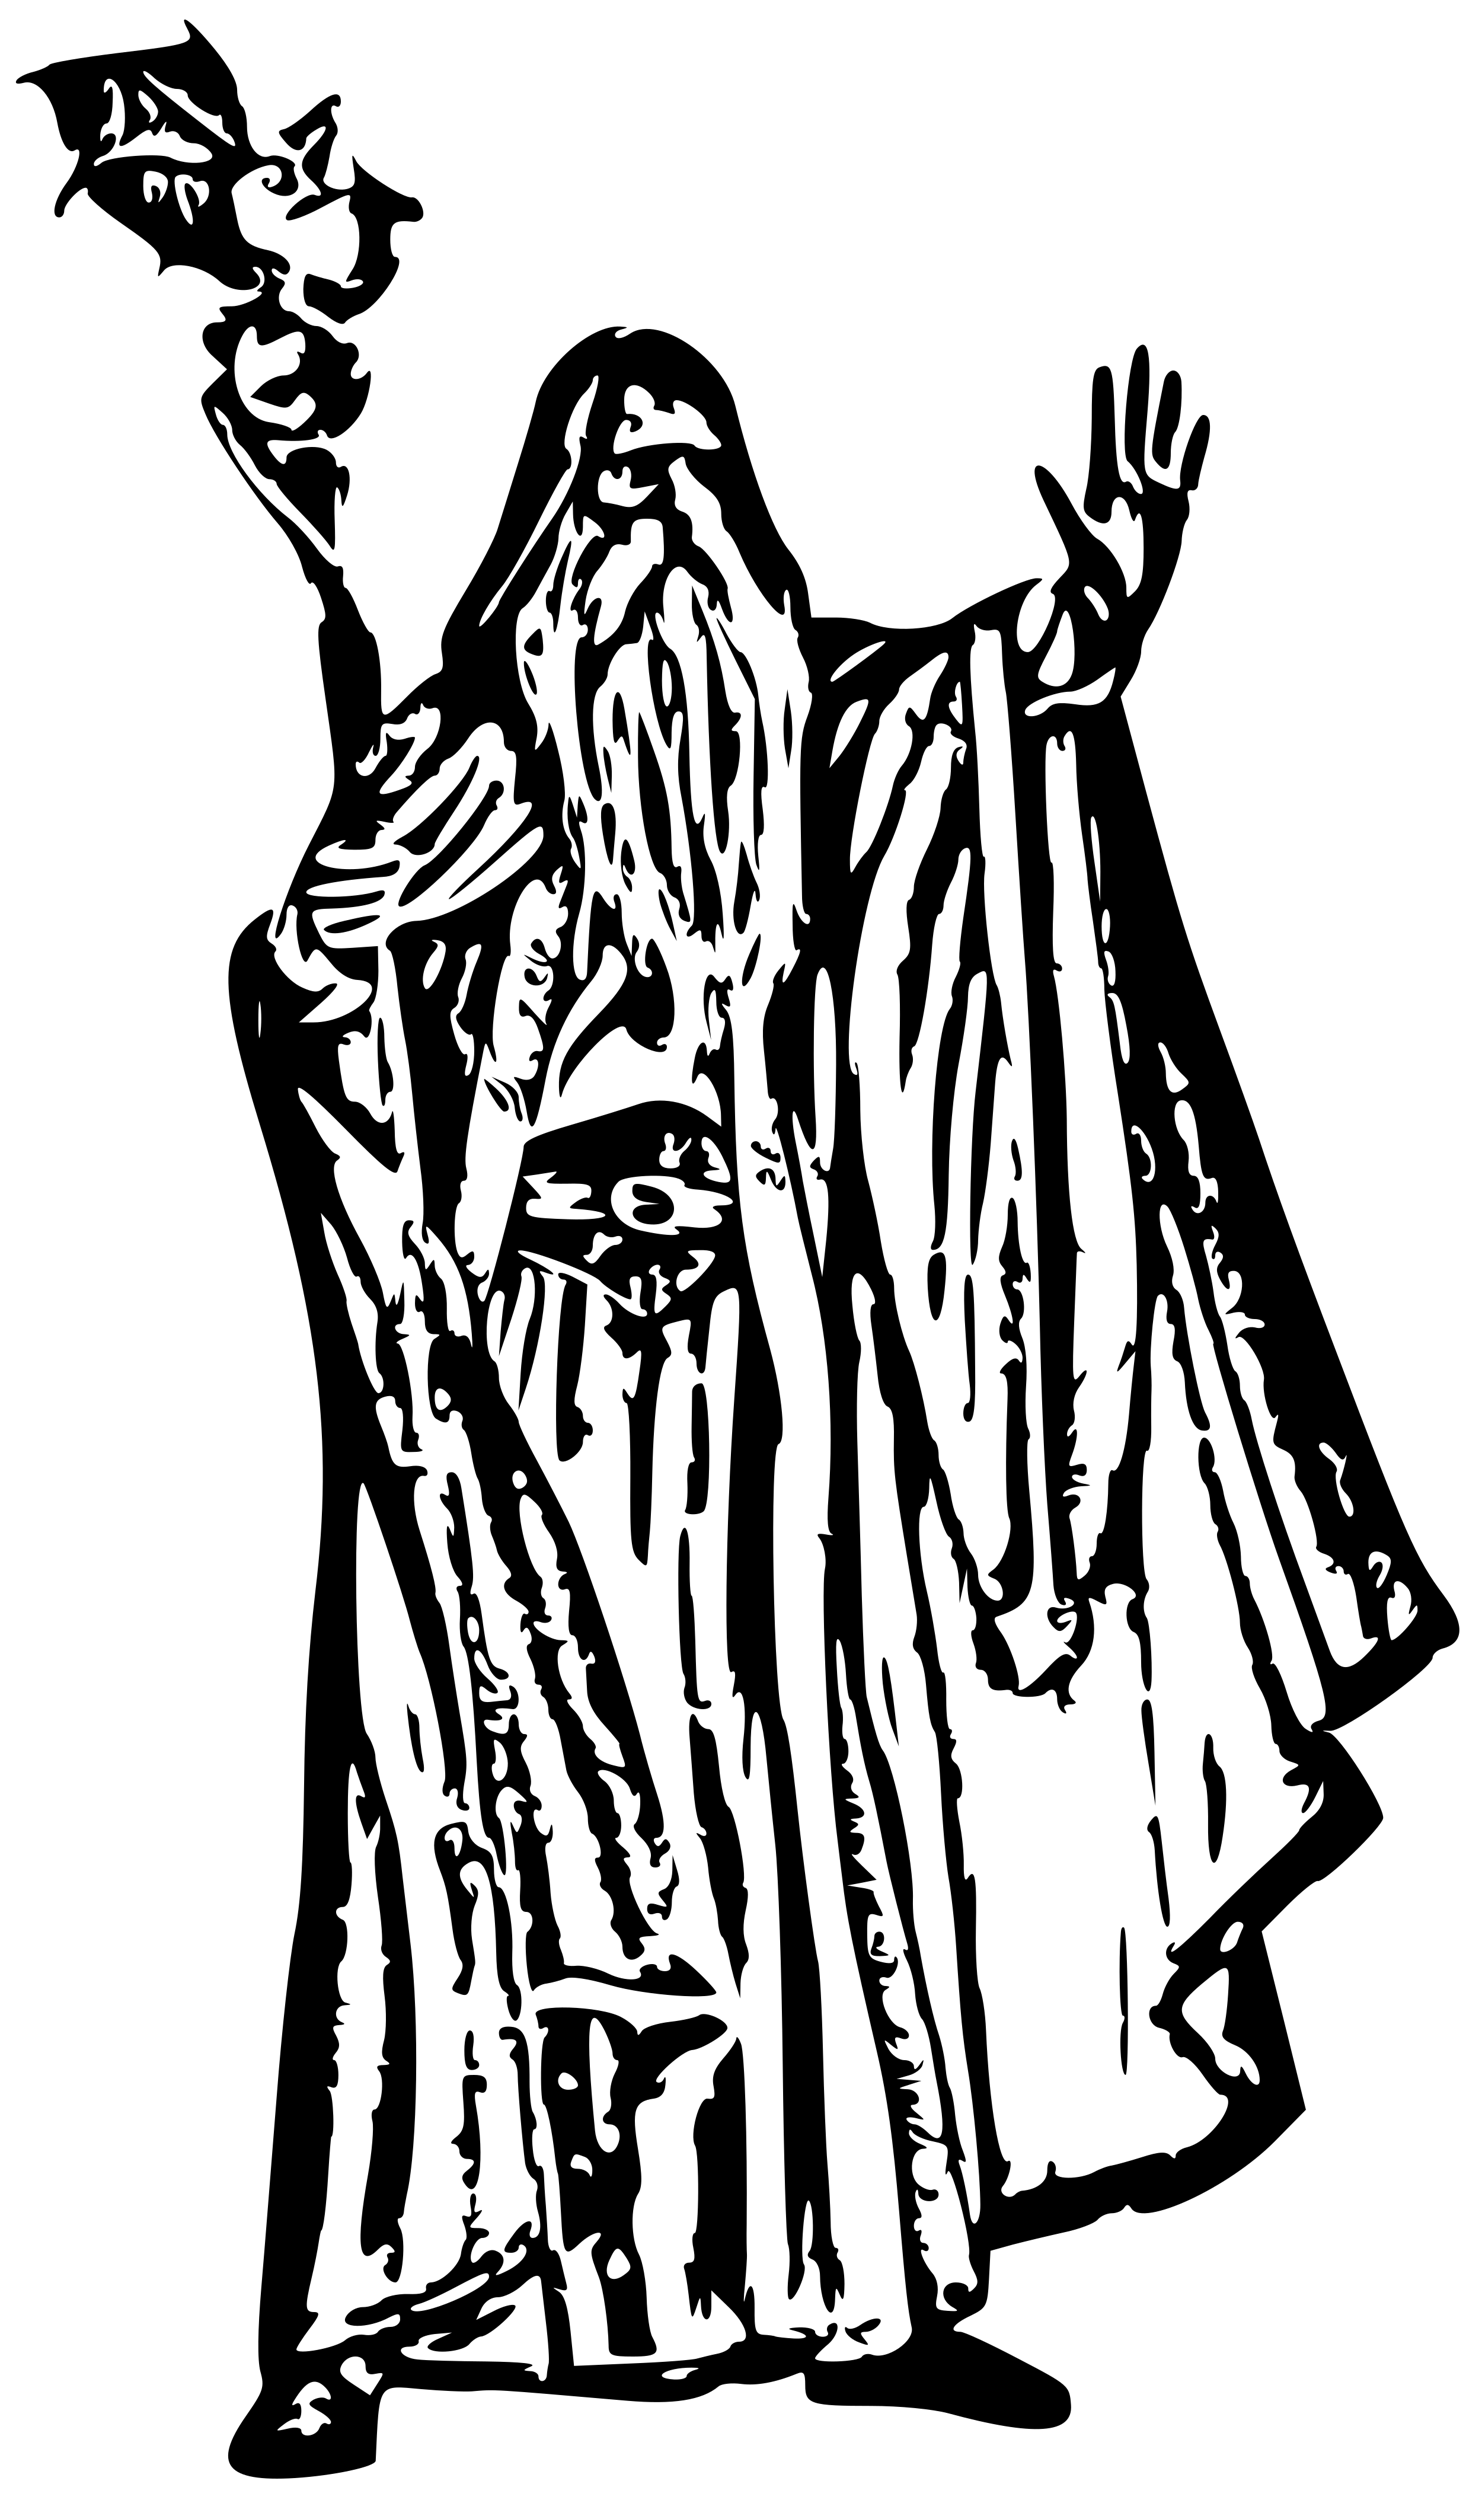 <?xml version="1.0" standalone="no"?>
<!DOCTYPE svg PUBLIC "-//W3C//DTD SVG 20010904//EN"
 "http://www.w3.org/TR/2001/REC-SVG-20010904/DTD/svg10.dtd">
<svg version="1.0" xmlns="http://www.w3.org/2000/svg"
 width="300pt" height="506pt" viewBox="0 0 300 506"
 preserveAspectRatio="xMidYMid meet">
<g transform="translate(0,506) scale(0.05,-0.05)"
fill="#000000" stroke="none">
<path d="M758 10004 c31 -58 18 -63 -284 -99 -145 -18 -269 -39 -274 -47 -6
-8 -35 -21 -65 -29 -31 -7 -61 -23 -68 -34 -8 -14 3 -17 30 -10 55 14 117 -60
135 -162 15 -82 44 -128 70 -112 38 24 16 -66 -32 -131 -51 -69 -66 -140 -30
-140 11 0 20 12 20 27 0 27 61 93 87 93 7 0 11 -10 8 -23 -3 -12 57 -66 133
-119 158 -110 171 -126 157 -185 -9 -40 -8 -40 18 -9 34 44 158 20 225 -42 72
-67 215 -33 148 34 -16 16 -17 24 -2 24 34 0 51 -65 22 -83 -14 -9 -19 -17
-10 -17 52 -1 -54 -60 -107 -60 -55 0 -60 -4 -39 -30 22 -26 17 -35 -20 -35
-68 1 -82 -77 -24 -132 l63 -58 -58 -57 c-55 -55 -56 -61 -29 -125 37 -90 198
-332 292 -441 44 -51 87 -127 99 -177 13 -49 29 -78 36 -66 8 12 26 -14 41
-60 22 -67 23 -85 2 -98 -21 -13 -18 -73 16 -310 54 -382 59 -345 -67 -591
-95 -185 -179 -452 -113 -360 12 17 22 51 22 77 0 28 10 43 25 37 14 -5 22
-21 19 -35 -16 -65 20 -227 41 -187 33 61 35 61 93 -9 34 -43 73 -68 108 -70
153 -9 -15 -172 -176 -172 l-60 0 90 79 c53 47 77 79 59 79 -17 1 -41 -9 -53
-21 -17 -17 -38 -16 -82 4 -63 27 -133 122 -109 146 8 8 1 22 -15 32 -24 15
-25 29 -6 79 27 72 11 77 -62 19 -148 -116 -144 -296 19 -828 241 -786 300
-1279 226 -1890 -28 -237 -43 -492 -46 -790 -4 -322 -14 -483 -39 -600 -18
-88 -51 -385 -72 -660 -22 -275 -49 -621 -62 -770 -15 -177 -16 -294 -4 -340
18 -64 12 -80 -59 -182 -137 -196 -80 -267 199 -250 158 10 325 46 327 70 15
320 6 306 185 290 79 -7 171 -11 204 -9 98 8 69 10 629 -38 187 -16 303 2 370
58 13 11 54 15 92 10 63 -8 138 6 224 41 29 12 35 4 35 -46 0 -77 21 -84 267
-84 116 0 250 -13 313 -30 350 -95 505 -84 496 34 -6 78 -8 80 -213 187 -114
60 -219 109 -235 109 -50 0 -30 32 41 65 65 32 69 39 75 148 l6 115 90 25 c50
13 142 35 205 49 64 13 125 37 138 51 12 15 38 27 58 27 20 0 43 10 50 22 10
16 18 15 29 -2 48 -78 394 83 580 270 l127 129 -89 361 -90 361 104 105 c58
58 113 102 123 99 26 -9 265 221 265 256 0 56 -178 336 -220 345 -33 8 -31 9
6 7 55 -3 414 254 414 296 0 14 18 31 40 37 90 23 91 101 4 217 -111 148 -151
238 -435 987 -154 404 -240 641 -312 860 -22 66 -93 264 -158 440 -134 365
-156 435 -299 965 l-103 385 41 67 c23 37 42 89 42 116 0 26 13 66 28 88 48
69 134 296 136 359 1 33 10 71 21 85 11 13 14 47 7 75 -9 35 -5 49 13 45 14
-3 26 9 26 25 1 17 13 66 25 110 32 108 30 170 -5 170 -30 0 -101 -203 -93
-265 5 -42 -12 -44 -84 -10 -70 33 -70 30 -48 292 18 223 4 305 -43 252 -36
-39 -68 -430 -38 -456 39 -32 79 -133 54 -133 -11 0 -25 13 -32 30 -6 16 -19
25 -28 20 -27 -17 -41 58 -46 258 -6 201 -12 224 -62 205 -25 -9 -31 -50 -31
-207 -1 -108 -10 -236 -22 -285 -17 -77 -15 -93 15 -115 53 -40 87 -31 87 22
0 76 55 81 72 6 8 -35 18 -53 23 -39 21 61 35 14 35 -114 0 -106 -8 -148 -35
-175 -33 -33 -35 -32 -35 15 0 61 -65 169 -118 198 -22 12 -69 76 -104 142
-106 198 -205 209 -113 13 126 -265 123 -253 64 -315 -35 -37 -44 -57 -27 -63
40 -13 -56 -236 -101 -236 -75 0 -49 209 34 272 32 24 32 27 2 27 -45 1 -274
-108 -341 -161 -59 -48 -258 -60 -334 -19 -22 11 -84 21 -138 21 l-99 0 -13
95 c-8 65 -34 122 -80 180 -64 81 -148 308 -215 582 -46 190 -307 370 -425
293 -29 -20 -53 -24 -60 -13 -7 11 3 24 23 29 31 8 30 10 -4 12 -121 7 -312
-163 -342 -304 -7 -35 -40 -149 -73 -254 -32 -104 -69 -221 -81 -260 -11 -38
-69 -151 -129 -250 -93 -155 -107 -190 -97 -254 9 -59 4 -75 -26 -85 -20 -6
-72 -47 -115 -91 -101 -102 -107 -101 -105 25 2 119 -20 235 -44 235 -8 0 -31
41 -50 90 -19 50 -41 90 -50 90 -8 0 -13 22 -10 48 3 33 -3 45 -21 39 -14 -6
-52 26 -85 72 -33 46 -85 102 -117 126 -121 93 -246 263 -246 336 0 22 -8 39
-18 39 -9 0 -22 19 -28 42 -11 40 -10 40 27 7 22 -19 39 -51 39 -70 0 -19 14
-46 31 -60 18 -14 45 -51 61 -83 16 -31 42 -56 59 -56 16 0 29 -9 29 -19 0
-10 43 -62 95 -115 52 -53 106 -114 120 -136 21 -34 24 -18 20 103 -3 79 2
139 10 134 8 -5 16 -29 17 -53 2 -34 7 -30 23 20 22 69 8 136 -25 116 -11 -7
-20 1 -20 18 0 17 -17 40 -38 51 -50 26 -162 4 -162 -31 0 -38 -20 -35 -52 7
-39 51 -34 67 17 63 95 -9 177 3 165 22 -7 11 -4 20 7 20 11 0 23 -10 27 -23
12 -36 92 16 137 89 36 59 57 210 24 164 -23 -31 -65 -33 -65 -4 0 14 9 35 21
47 29 29 0 92 -36 78 -18 -7 -42 5 -59 29 -16 22 -45 40 -65 40 -20 0 -47 14
-61 30 -14 17 -36 30 -50 30 -37 0 -55 60 -28 92 17 21 15 30 -10 40 -17 7
-32 21 -32 33 0 12 11 11 28 -4 20 -16 32 -17 42 -1 19 31 -22 73 -85 87 -85
18 -108 42 -125 126 -8 42 -18 89 -22 104 -10 34 77 101 149 114 61 11 75 -67
15 -87 -17 -6 -22 0 -14 13 8 13 5 23 -7 23 -39 0 -21 -41 28 -63 65 -30 120
9 91 62 -10 20 -14 41 -8 47 19 18 -67 55 -100 42 -47 -18 -92 41 -92 119 0
39 -9 76 -20 83 -11 7 -20 37 -20 66 0 35 -33 94 -90 164 -95 116 -152 158
-112 84z m-42 -244 c24 0 44 -12 44 -26 0 -30 109 -99 127 -80 7 7 13 -7 13
-31 0 -23 8 -43 18 -43 10 0 23 -14 30 -31 15 -39 -5 -28 -148 84 -174 136
-220 177 -220 196 0 10 21 -2 46 -26 26 -23 66 -43 90 -43z m-214 -62 c7 -48
4 -105 -6 -125 -29 -55 -9 -59 55 -9 43 34 58 38 65 17 7 -19 18 -12 38 21 17
29 24 33 17 11 -8 -27 -3 -34 17 -26 16 6 34 -2 40 -18 6 -16 31 -29 57 -29
25 0 57 -19 71 -41 26 -41 -97 -53 -166 -17 -39 20 -248 5 -279 -21 -19 -16
-31 -18 -31 -5 0 12 17 27 38 33 45 15 72 91 32 91 -15 0 -31 -11 -36 -25 -6
-14 -9 -5 -8 20 2 25 13 45 25 45 13 0 24 37 25 85 3 61 -2 77 -16 55 -11 -16
-20 -20 -20 -8 -1 91 68 46 82 -54z m138 -30 c0 -14 -10 -32 -23 -40 -13 -8
-18 -5 -10 7 7 11 -1 32 -17 45 -17 14 -30 39 -30 56 0 25 6 24 40 -6 22 -20
40 -48 40 -62z m40 -285 c0 -18 -10 -46 -22 -63 -19 -26 -20 -25 -11 3 6 19
-1 38 -16 44 -18 7 -23 -2 -16 -28 5 -22 0 -39 -13 -39 -12 0 -22 30 -22 67 0
61 5 67 50 58 29 -6 50 -23 50 -42z m100 12 c0 -11 13 -14 28 -9 41 16 54 -59
16 -90 -17 -14 -26 -17 -20 -6 14 23 -37 103 -54 86 -6 -6 -2 -35 9 -65 32
-82 28 -130 -6 -80 -29 42 -57 158 -42 173 17 17 69 10 69 -9z m260 -635 c0
-48 17 -50 93 -10 79 41 98 38 103 -21 2 -34 -4 -46 -19 -37 -14 8 -18 5 -10
-7 23 -38 -10 -85 -59 -85 -26 0 -68 -20 -92 -44 l-43 -43 77 -27 c70 -24 78
-23 105 15 23 32 35 36 57 18 40 -34 35 -58 -22 -111 -27 -25 -50 -38 -50 -28
0 10 -41 24 -91 31 -121 18 -181 214 -108 350 27 51 59 50 59 -1z m1359 -272
c-21 -62 -33 -122 -26 -133 8 -13 3 -15 -11 -6 -17 10 -20 1 -12 -33 12 -48
-46 -197 -115 -296 -75 -107 -215 -326 -215 -338 -1 -19 -79 -114 -80 -96 0
26 42 99 93 161 26 31 93 150 149 265 56 114 108 208 116 208 23 0 19 68 -5
83 -27 18 22 175 71 223 20 19 36 44 36 55 0 10 9 19 19 19 10 0 1 -51 -20
-112z m230 40 c17 -17 26 -39 20 -50 -6 -10 -3 -18 8 -18 11 0 34 -6 52 -12
23 -9 28 -4 19 20 -7 18 -2 32 11 32 37 0 121 -62 121 -90 0 -14 14 -36 30
-50 17 -14 30 -33 30 -42 0 -23 -94 -24 -108 -2 -13 22 -188 9 -258 -19 -30
-12 -60 -18 -65 -13 -21 21 18 136 46 136 17 0 25 -12 18 -29 -7 -19 -1 -25
18 -18 56 22 30 77 -32 71 -7 -1 -12 25 -12 57 0 67 49 80 102 27z m222 -378
c51 -38 69 -67 69 -110 0 -32 10 -64 22 -71 12 -8 36 -46 52 -86 73 -173 203
-326 181 -213 -5 28 -2 56 8 62 9 6 17 -26 17 -70 0 -44 9 -85 20 -92 12 -7
16 -21 10 -31 -7 -10 3 -46 21 -81 18 -34 28 -79 23 -99 -5 -21 -1 -40 9 -43
10 -4 4 -47 -14 -96 -33 -88 -34 -130 -22 -725 0 -41 8 -75 17 -75 9 0 16 -9
16 -20 0 -41 -37 -18 -55 34 -15 45 -18 35 -16 -58 0 -62 8 -108 16 -103 23
14 18 -9 -16 -74 -36 -70 -49 -75 -36 -14 10 43 9 44 -21 7 -17 -21 -27 -45
-21 -53 5 -8 -5 -47 -21 -86 -21 -49 -26 -105 -17 -187 7 -64 13 -135 15 -159
1 -24 8 -40 15 -35 24 15 38 -57 15 -84 -12 -15 -17 -38 -11 -52 6 -15 11 -9
13 14 2 33 60 -197 90 -360 4 -22 30 -126 57 -232 66 -252 91 -592 67 -902 -7
-91 -3 -138 13 -145 13 -6 2 -8 -23 -3 -34 6 -41 2 -27 -15 19 -23 31 -86 23
-123 -19 -88 15 -824 51 -1100 5 -44 14 -114 19 -155 18 -157 39 -264 141
-705 41 -178 65 -350 89 -640 26 -316 36 -404 51 -472 13 -56 -101 -134 -162
-110 -15 5 -33 2 -40 -9 -12 -21 -189 -27 -189 -6 0 7 24 33 53 57 47 41 52
108 5 79 -10 -6 -13 -20 -7 -30 6 -11 -3 -19 -20 -19 -17 0 -31 9 -31 20 0 11
-29 19 -65 18 -42 -2 -51 -6 -25 -12 69 -17 71 -36 4 -33 -35 2 -68 6 -74 8
-5 3 -27 6 -48 7 -33 2 -38 18 -37 109 1 101 -21 119 -40 33 -5 -22 -5 5 1 60
5 55 9 111 8 125 -1 14 -2 68 -1 120 3 347 -8 693 -23 731 -9 24 -18 34 -19
22 0 -12 -24 -48 -52 -80 -37 -43 -48 -73 -40 -114 8 -45 4 -54 -24 -50 -34 6
-75 -148 -51 -190 18 -30 16 -354 -1 -354 -10 0 -13 -27 -6 -60 9 -45 5 -60
-17 -60 -16 0 -25 -11 -20 -25 5 -14 13 -61 18 -105 12 -106 13 -108 32 -50
15 47 16 47 18 6 3 -72 42 -75 42 -3 l0 65 70 -68 c72 -69 93 -140 42 -140
-16 0 -32 -9 -35 -20 -4 -11 -28 -24 -54 -29 -25 -5 -61 -14 -80 -19 -18 -6
-138 -15 -266 -20 l-233 -10 -14 139 c-10 96 -24 146 -47 161 -29 19 -29 20 3
10 28 -9 34 -3 27 23 -5 19 -15 60 -22 91 -7 31 -21 50 -32 44 -10 -7 -20 13
-21 44 -1 31 -5 92 -8 136 -4 44 -7 101 -8 126 -1 26 -10 41 -20 35 -10 -6
-21 25 -25 69 -5 44 -2 80 6 80 15 0 12 40 -6 70 -7 11 -13 66 -13 122 1 164
-18 219 -75 223 -32 3 -49 -6 -49 -25 0 -17 7 -29 15 -28 54 9 69 -3 44 -34
-19 -22 -20 -35 -5 -45 13 -7 22 -36 22 -63 0 -52 19 -275 30 -357 4 -25 19
-54 33 -63 15 -9 21 -30 15 -47 -7 -17 -5 -56 4 -87 18 -63 9 -106 -22 -106
-11 0 -15 13 -9 29 21 56 -21 49 -64 -9 -51 -69 -53 -80 -13 -80 17 0 30 10
30 21 0 12 9 16 19 10 32 -20 0 -71 -66 -104 -42 -21 -55 -23 -38 -5 34 36 31
71 -8 86 -19 8 -42 -2 -58 -23 -14 -19 -31 -30 -37 -24 -20 20 12 99 40 99 16
0 28 9 28 20 0 11 -19 20 -43 20 -43 0 -43 1 -5 43 21 24 25 36 10 27 -22 -12
-26 -6 -17 27 6 24 2 43 -9 43 -11 0 -16 -23 -11 -51 7 -37 3 -48 -17 -41 -20
8 -22 -1 -8 -37 9 -26 12 -53 5 -59 -7 -7 -16 -33 -19 -58 -7 -46 -78 -113
-121 -114 -14 0 -23 -11 -20 -25 3 -17 -20 -24 -74 -22 -43 1 -91 -10 -106
-25 -15 -16 -49 -28 -76 -28 -27 0 -57 -17 -69 -40 -25 -47 90 -48 175 -2 38
19 45 18 45 -7 0 -17 -17 -31 -39 -31 -21 0 -44 -9 -51 -20 -7 -11 -32 -16
-56 -12 -24 4 -59 -6 -77 -22 -36 -31 -197 -61 -197 -37 0 7 24 45 52 82 42
55 46 69 20 69 -37 0 -39 18 -10 140 12 50 24 113 28 140 4 28 9 50 10 50 9 0
21 97 29 230 5 83 11 150 12 150 15 0 9 166 -6 185 -15 19 -13 23 7 15 20 -7
28 7 28 50 0 33 -8 60 -17 60 -10 0 -7 13 6 29 18 21 18 39 2 70 -19 34 -16
41 13 43 21 1 26 5 11 11 -38 15 -30 67 10 69 30 2 30 4 3 11 -32 9 -45 143
-16 167 29 25 34 157 6 168 -36 14 -37 52 0 52 19 0 30 30 35 90 4 49 2 90 -4
90 -6 0 -11 90 -11 200 0 186 14 248 37 165 6 -19 18 -52 26 -73 11 -27 9 -34
-8 -24 -29 18 -30 -23 0 -108 l23 -65 26 47 27 48 0 -46 c1 -26 -7 -62 -16
-80 -10 -20 -7 -104 7 -203 14 -93 21 -182 15 -197 -6 -16 2 -36 17 -46 21
-14 22 -22 4 -33 -17 -11 -19 -48 -9 -126 8 -61 7 -141 -2 -178 -13 -49 -11
-71 9 -84 19 -12 16 -16 -11 -17 -28 0 -32 -7 -18 -25 24 -30 9 -155 -19 -155
-11 0 -15 -21 -8 -48 6 -26 -2 -123 -18 -215 -51 -287 -38 -382 40 -304 24 24
38 27 55 10 17 -17 17 -23 -2 -23 -14 0 -20 -8 -14 -19 6 -10 2 -24 -10 -31
-22 -14 11 -70 42 -70 29 0 44 172 20 218 -12 23 -15 42 -5 42 10 0 18 11 19
25 1 14 7 46 12 71 44 188 51 710 15 1014 -12 99 -26 221 -32 270 -16 148 -24
184 -68 314 -23 69 -42 146 -42 171 0 25 -16 68 -35 96 -48 67 -61 1061 -13
1014 13 -13 163 -457 187 -555 13 -49 31 -108 40 -130 47 -104 118 -475 101
-521 -12 -29 -11 -52 1 -59 10 -7 19 -3 19 9 0 11 10 21 21 21 12 0 16 -17 10
-38 -8 -23 -1 -42 18 -49 17 -6 31 -3 31 8 0 10 -8 19 -17 19 -10 0 -11 35 -4
77 15 81 14 102 -19 293 -11 66 -30 187 -41 268 -11 82 -29 160 -40 173 -11
14 -19 32 -16 42 4 20 -15 98 -64 251 -37 116 -28 231 18 221 12 -2 17 7 12
22 -7 16 -33 23 -70 17 -57 -8 -72 5 -87 79 -3 15 -16 52 -29 83 -33 80 -29
108 17 120 26 7 40 0 40 -18 0 -15 9 -28 20 -28 11 0 15 -37 9 -90 -11 -88
-10 -90 45 -88 31 0 45 6 32 11 -13 5 -19 23 -13 38 6 16 3 29 -8 29 -10 0
-17 29 -15 65 6 92 -35 295 -60 296 -11 1 -2 10 20 19 34 15 35 17 5 19 -36 1
-51 41 -15 41 11 0 19 43 17 95 -2 93 -3 93 -17 25 -9 -41 -16 -54 -19 -30 -4
40 -4 40 -20 0 -14 -34 -19 -28 -31 37 -8 42 -50 141 -93 219 -90 163 -128
295 -91 317 16 11 13 18 -9 27 -18 7 -53 55 -79 106 -26 52 -52 99 -58 104 -5
6 -12 28 -14 50 -2 26 62 -28 194 -162 147 -150 200 -193 209 -170 6 18 17 45
24 60 8 17 4 22 -10 14 -16 -10 -24 18 -25 92 -2 58 -7 91 -11 73 -15 -55 -60
-57 -88 -5 -14 26 -42 48 -62 48 -37 0 -45 21 -65 167 -8 61 -4 74 19 65 16
-6 29 -2 29 9 0 10 -11 20 -25 20 -14 1 -7 9 15 18 28 12 48 7 65 -15 22 -28
42 73 20 103 -3 4 5 19 17 35 11 15 20 73 20 128 l-2 100 -103 -7 c-98 -6
-104 -4 -135 58 -45 92 -42 99 53 101 123 4 200 24 211 55 6 19 -3 23 -32 14
-87 -27 -284 -29 -284 -3 0 24 123 49 310 62 40 2 62 16 67 40 5 28 -1 33 -30
22 -180 -70 -418 -9 -255 65 61 28 89 30 48 3 -22 -14 -7 -19 55 -20 72 0 85
6 85 40 0 22 11 40 25 40 17 1 15 7 -5 22 -24 17 -20 19 17 11 26 -6 42 -5 36
0 -6 6 0 24 13 39 80 93 137 148 154 148 11 0 20 13 20 29 0 15 16 33 35 40
19 6 55 43 80 81 60 93 145 85 145 -14 0 -20 13 -36 29 -36 22 0 26 -23 16
-113 -10 -100 -7 -112 22 -101 105 41 25 -83 -171 -263 -74 -68 -127 -123
-118 -123 9 0 92 67 184 149 183 163 198 171 198 109 0 -103 -355 -342 -514
-346 -83 -2 -160 -89 -107 -121 9 -6 23 -71 30 -146 8 -74 22 -171 31 -215 9
-44 22 -143 29 -220 7 -77 22 -212 33 -299 12 -87 16 -188 9 -223 -7 -40 -3
-70 11 -79 15 -10 18 1 9 33 -12 45 -9 44 40 -12 85 -98 124 -205 139 -390 4
-49 3 -69 -3 -43 -6 29 -20 42 -39 35 -15 -6 -28 -1 -28 10 0 11 -8 16 -17 10
-9 -6 -15 35 -14 90 1 59 -9 110 -24 122 -14 11 -25 36 -25 53 -1 29 -3 29
-20 3 -16 -25 -19 -25 -20 6 0 20 -18 55 -40 78 -30 32 -34 49 -17 69 16 20
15 27 -7 27 -22 0 -29 -23 -28 -88 1 -49 8 -78 16 -65 23 37 51 -8 65 -107 10
-65 8 -82 -8 -60 -17 25 -20 22 -21 -16 0 -26 9 -41 20 -34 11 7 20 -10 20
-39 0 -35 11 -51 35 -52 31 0 31 -2 4 -19 -40 -23 -35 -297 6 -323 38 -24 55
-20 55 12 0 19 12 25 31 18 17 -7 27 -24 21 -39 -6 -15 -3 -31 6 -37 9 -6 23
-48 30 -94 7 -46 19 -92 26 -103 7 -11 15 -48 17 -82 3 -33 15 -64 27 -68 12
-4 17 -16 10 -27 -6 -10 -5 -34 3 -53 8 -19 18 -46 21 -61 3 -14 20 -43 38
-63 21 -24 25 -41 11 -49 -36 -23 -23 -63 29 -91 27 -15 50 -35 50 -45 0 -9
-7 -13 -15 -8 -8 5 -16 -14 -18 -42 -2 -31 3 -41 12 -26 11 18 19 15 29 -12 8
-20 5 -39 -7 -43 -13 -5 -11 -26 7 -61 14 -29 22 -64 18 -78 -5 -14 1 -25 14
-25 12 0 17 -8 11 -19 -6 -10 -3 -24 9 -31 11 -7 20 -30 20 -51 0 -22 8 -39
17 -39 10 0 25 -38 33 -85 9 -47 19 -102 23 -122 4 -20 25 -60 47 -88 22 -28
40 -75 40 -106 0 -31 8 -59 17 -62 28 -11 49 -97 24 -97 -16 0 -16 -11 -1 -40
12 -23 17 -49 11 -59 -7 -10 1 -26 17 -35 32 -18 48 -85 27 -119 -8 -12 -1
-34 15 -47 17 -14 30 -41 30 -61 0 -49 35 -68 71 -38 22 18 24 31 7 52 -18 22
-12 27 35 29 31 2 43 6 27 11 -37 10 -127 199 -109 228 7 11 2 34 -12 50 -19
23 -18 29 4 30 16 0 9 15 -20 40 -26 21 -39 39 -28 39 11 0 20 23 20 50 0 28
-7 50 -15 50 -8 0 -15 23 -15 51 0 28 -17 63 -37 78 -21 15 -32 33 -26 40 23
23 115 -27 128 -70 10 -31 19 -37 29 -20 9 14 14 -5 13 -42 -1 -37 -11 -73
-22 -81 -11 -8 0 -32 27 -57 28 -27 43 -58 37 -81 -7 -25 0 -38 19 -38 16 0
24 8 18 19 -7 10 3 27 21 37 20 11 27 29 18 44 -12 19 -18 19 -30 0 -11 -17
-19 -18 -29 -2 -7 12 -5 22 6 22 39 0 40 62 4 174 -21 64 -53 173 -70 243 -58
223 -234 749 -289 863 -30 61 -87 171 -128 247 -41 75 -74 145 -74 157 0 11
-18 43 -40 71 -22 28 -40 76 -40 107 0 30 -8 61 -18 67 -56 34 -32 306 25 285
13 -5 20 -21 15 -37 -4 -15 -10 -72 -15 -127 l-7 -100 50 150 c27 83 46 161
41 173 -5 13 4 28 18 34 40 15 50 -123 16 -206 -16 -38 -32 -137 -37 -220 l-9
-151 30 90 c57 172 95 421 69 452 -19 24 -17 27 14 15 62 -22 14 17 -67 55
-42 19 -60 35 -40 36 47 3 300 -94 325 -124 22 -26 101 -74 122 -74 7 0 7 21
1 47 -9 34 -4 46 20 46 24 0 29 -14 20 -66 -6 -37 -2 -67 8 -67 11 0 19 -8 19
-18 0 -29 -74 -2 -112 40 -19 21 -44 38 -55 38 -13 0 -12 -9 3 -24 31 -31 31
-90 -1 -102 -17 -6 -11 -21 20 -49 25 -22 45 -50 45 -62 0 -30 26 -29 58 2 20
20 23 6 11 -75 -16 -116 -24 -130 -50 -89 -15 24 -18 23 -19 -6 0 -19 8 -35
17 -35 9 0 16 -135 15 -299 -2 -260 3 -304 33 -335 33 -33 35 -32 38 15 1 27
5 72 8 99 3 28 8 136 10 240 6 257 30 442 61 462 21 12 21 25 -1 67 -32 59
-30 63 45 82 56 14 57 13 43 -58 -9 -48 -6 -73 9 -73 12 0 22 -18 22 -40 0
-43 32 -56 36 -15 1 14 8 84 16 156 11 112 20 134 62 153 70 34 71 23 39 -435
-37 -528 -43 -1128 -12 -1108 17 10 19 -5 10 -53 -9 -46 -7 -59 6 -40 31 45
48 -46 33 -178 -8 -72 -5 -131 8 -154 16 -27 21 1 21 123 1 208 44 178 64 -45
8 -85 24 -244 36 -354 12 -110 26 -510 30 -890 4 -379 14 -706 21 -725 8 -19
9 -74 3 -123 -6 -48 -5 -93 1 -99 20 -21 79 115 61 140 -18 25 2 276 20 258
20 -19 22 -180 3 -203 -13 -16 -9 -27 11 -35 18 -7 31 -36 31 -67 1 -125 58
-210 61 -91 2 49 4 50 19 15 13 -31 18 -21 19 44 0 46 -8 89 -19 96 -12 7 -15
21 -9 31 6 11 3 19 -8 19 -10 0 -20 47 -20 105 -1 58 -7 164 -13 235 -6 72
-14 274 -18 450 -4 176 -13 343 -20 370 -13 48 -62 412 -83 613 -24 229 -41
339 -57 365 -41 64 -59 1103 -20 1116 33 11 15 203 -34 384 -114 413 -138 597
-145 1094 -2 181 -11 251 -33 279 -22 26 -22 32 -3 20 21 -12 24 -6 13 29 -9
29 -7 40 6 32 12 -7 16 4 9 30 -8 32 -15 35 -28 15 -14 -22 -23 -20 -45 8 -36
48 -59 -83 -31 -185 l18 -70 -9 80 c-5 44 0 94 10 110 15 23 19 14 20 -35 0
-36 10 -65 22 -65 14 0 17 -17 9 -45 -8 -25 -15 -56 -16 -69 -1 -13 -8 -20
-17 -15 -8 5 -19 -2 -25 -16 -6 -15 -10 -11 -11 10 -3 58 -36 39 -49 -27 -19
-94 -14 -136 10 -78 23 57 95 -59 96 -156 l1 -45 -57 42 c-83 61 -190 80 -279
49 -41 -14 -162 -52 -269 -83 -144 -42 -195 -66 -195 -90 0 -51 -142 -605
-159 -623 -9 -9 -20 1 -26 23 -6 24 1 45 17 51 15 6 28 22 28 36 -1 21 -4 21
-16 1 -13 -20 -25 -19 -55 4 -22 17 -28 30 -14 30 14 1 25 16 25 33 0 26 -6
28 -28 10 -21 -18 -30 -16 -40 9 -18 49 -14 185 6 198 10 6 14 29 8 51 -6 23
-1 40 12 40 14 0 18 19 10 50 -11 43 2 133 66 460 11 57 12 58 28 15 25 -68
38 -54 17 20 -20 67 33 382 61 365 7 -4 10 16 6 46 -19 149 100 341 143 231 5
-15 19 -27 31 -27 14 0 15 12 3 35 -13 25 -10 43 11 63 27 24 29 22 16 -18
-11 -34 -8 -41 11 -29 19 11 22 6 12 -18 -7 -18 -19 -48 -26 -66 -9 -23 -6
-29 10 -19 15 9 23 -1 23 -27 0 -23 -14 -48 -31 -54 -21 -8 -24 -19 -9 -37 23
-28 7 -90 -24 -90 -11 0 -24 18 -30 40 -11 43 -36 52 -55 21 -7 -10 7 -29 30
-42 57 -30 35 -48 -24 -20 -45 22 -45 22 -8 -8 22 -18 51 -27 65 -22 31 12 36
-80 6 -99 -11 -7 -20 -21 -20 -32 0 -11 10 -14 22 -7 15 10 15 1 -1 -29 -13
-24 -17 -54 -9 -67 7 -14 -15 7 -49 45 -58 66 -61 68 -62 23 -1 -33 8 -44 27
-36 19 7 36 -11 50 -51 28 -79 28 -97 -1 -91 -12 3 -27 -8 -32 -23 -6 -17 -1
-22 12 -14 26 16 30 -26 6 -64 -10 -15 -31 -20 -55 -11 -32 12 -34 10 -14 -15
13 -17 30 -69 38 -116 18 -111 38 -77 77 129 29 151 91 283 184 396 26 31 47
78 47 105 0 52 35 56 74 8 50 -61 28 -122 -89 -243 -130 -134 -164 -196 -162
-297 1 -40 6 -54 12 -31 29 114 244 331 261 263 16 -62 164 -125 164 -70 0 11
-9 15 -20 8 -11 -7 -20 -3 -20 9 0 11 12 21 27 21 53 0 59 157 11 284 -23 64
-50 116 -58 116 -23 0 -40 -109 -18 -117 27 -10 22 -44 -7 -38 -35 7 -59 76
-36 103 11 15 12 35 0 53 -14 22 -19 18 -20 -21 l-2 -50 -20 50 c-11 28 -20
84 -20 125 0 41 -9 75 -20 75 -12 0 -16 -13 -10 -30 17 -45 -13 -36 -44 12
-43 70 -51 34 -66 -296 -1 -28 -11 -39 -29 -32 -36 13 -37 149 -3 268 29 100
32 265 7 336 -11 33 -10 43 6 33 26 -16 27 22 2 79 -16 37 -17 36 -21 -10 l-3
-50 -16 50 c-14 43 -17 44 -20 10 -7 -58 2 -117 19 -140 9 -11 20 -47 26 -80
10 -54 9 -56 -16 -22 -15 21 -23 46 -17 56 6 10 3 29 -8 42 -27 33 -35 94 -19
154 7 28 -4 118 -25 200 -20 83 -38 131 -39 109 0 -23 -14 -59 -31 -80 -27
-36 -29 -35 -17 25 8 47 -1 84 -35 139 -54 88 -69 355 -22 385 15 9 40 40 55
69 16 29 42 78 59 108 16 30 30 78 31 105 0 28 13 73 29 100 l29 50 1 -50 c1
-75 39 -126 40 -54 0 56 0 56 48 20 43 -32 54 -82 13 -56 -29 18 -128 -171
-103 -196 16 -16 22 -15 22 5 0 15 6 22 13 15 7 -7 4 -25 -7 -39 -30 -39 -49
-99 -26 -85 11 7 20 -7 20 -30 0 -23 9 -37 20 -30 11 7 20 -2 20 -19 0 -17
-11 -31 -25 -31 -62 0 -14 -588 53 -655 31 -30 38 27 16 132 -33 160 -31 293
6 323 17 14 30 36 30 50 0 42 48 120 75 122 14 1 33 3 44 5 10 2 21 31 25 66
l6 62 23 -63 c13 -34 16 -58 7 -52 -45 28 4 -332 58 -425 17 -28 21 -18 21 50
1 58 10 85 28 85 22 0 23 -22 8 -112 -14 -79 -13 -150 4 -235 42 -224 65 -497
42 -520 -33 -33 -25 -61 9 -33 25 20 30 19 30 -9 0 -18 8 -28 18 -22 11 6 24
-4 29 -24 9 -29 10 -28 9 5 -2 94 10 118 25 50 10 -44 12 -15 5 80 -6 89 -26
178 -49 219 -25 47 -34 94 -27 141 7 48 5 58 -6 31 -32 -73 -48 7 -53 256 -4
249 -32 400 -78 427 -32 19 -78 146 -53 146 9 0 21 -16 26 -35 5 -19 5 6 0 55
-13 116 51 210 97 145 15 -21 42 -43 60 -50 22 -8 30 -27 24 -52 -6 -21 -1
-45 11 -52 13 -8 23 2 24 23 1 24 8 18 21 -19 28 -76 58 -70 36 7 -9 34 -16
68 -13 75 7 23 -86 159 -117 171 -17 6 -29 23 -28 37 8 61 -4 93 -39 104 -25
8 -35 25 -28 50 5 20 -1 57 -15 82 -20 39 -18 50 13 73 34 25 39 24 44 -11 4
-22 37 -64 75 -93z m-298 25 c-9 -35 -3 -38 52 -27 l62 12 -48 -51 c-37 -39
-59 -48 -98 -38 -28 8 -62 14 -76 15 -32 1 -33 107 -1 126 13 8 27 4 31 -8 12
-35 45 -29 45 7 0 18 10 25 22 18 12 -7 17 -32 11 -54z m130 -190 c10 -119 5
-159 -18 -150 -14 5 -25 1 -25 -8 0 -10 -21 -41 -48 -69 -26 -28 -53 -79 -61
-113 -12 -57 -46 -99 -108 -134 -27 -16 -23 36 10 154 14 51 -31 43 -54 -10
-15 -35 -17 -28 -8 35 7 44 28 98 48 120 19 22 41 57 48 77 9 24 27 34 51 28
20 -6 36 0 36 13 -2 79 8 92 66 92 43 0 61 -10 63 -35z m1802 -329 c7 -19 5
-40 -6 -47 -11 -6 -25 5 -33 25 -8 20 -26 48 -40 63 -15 14 -21 35 -14 46 14
22 72 -33 93 -87z m-146 -267 c-19 -51 -67 -62 -119 -29 -26 16 -24 30 15 104
25 47 45 92 45 100 0 7 11 39 23 70 31 74 66 -167 36 -245z m-326 180 c37 7
41 -3 44 -97 2 -57 9 -126 15 -153 6 -27 24 -251 39 -499 15 -247 32 -509 38
-581 18 -217 50 -1000 61 -1489 5 -253 19 -577 30 -720 12 -143 23 -291 25
-328 3 -38 18 -73 33 -78 16 -6 22 0 14 13 -9 15 -3 18 19 10 45 -17 -7 -50
-56 -35 -42 13 -48 -42 -9 -80 20 -21 31 -20 54 5 25 27 24 29 -6 17 -19 -7
-34 -5 -34 4 0 20 61 48 75 34 19 -20 -19 -132 -42 -121 -12 7 -7 -1 12 -17
19 -16 35 -35 35 -44 0 -8 -12 -5 -26 7 -21 17 -44 3 -100 -58 -66 -71 -120
-103 -110 -64 9 35 -32 159 -70 214 -28 38 -34 61 -19 66 158 53 170 98 132
511 -10 108 -11 201 -3 207 9 5 8 25 -1 43 -10 19 -14 95 -9 171 6 83 0 159
-15 196 -16 39 -18 66 -5 79 23 23 10 118 -16 118 -10 0 -18 10 -18 21 0 12 9
16 20 9 11 -7 20 -1 20 14 1 20 5 20 18 -2 13 -20 17 -14 15 23 -2 28 -9 48
-16 43 -18 -11 -36 70 -37 166 0 46 -9 89 -20 96 -12 7 -20 -19 -20 -68 0 -44
-10 -103 -23 -130 -17 -39 -17 -58 1 -79 17 -20 17 -31 2 -36 -15 -5 -12 -32
9 -82 34 -82 43 -144 13 -97 -14 21 -21 17 -32 -17 -8 -26 -4 -55 8 -67 12
-12 22 -15 22 -6 0 9 14 6 30 -8 17 -14 30 -40 30 -57 -1 -21 -6 -25 -15 -11
-10 15 -27 10 -53 -15 -22 -20 -30 -37 -19 -37 21 0 29 -31 26 -105 -10 -254
-7 -451 7 -481 20 -44 -20 -175 -64 -208 -29 -21 -29 -24 3 -37 38 -14 49 -89
14 -89 -38 0 -79 55 -79 105 0 26 -13 65 -29 86 -17 22 -30 59 -30 83 -1 24
-9 49 -20 55 -10 7 -25 52 -32 102 -8 49 -22 94 -31 100 -10 6 -18 33 -18 59
0 26 -8 53 -18 59 -10 6 -22 40 -28 76 -15 97 -52 240 -73 285 -29 62 -61 194
-61 255 0 30 -7 55 -16 55 -9 0 -26 61 -38 135 -11 74 -35 184 -51 244 -17 60
-31 188 -32 287 0 98 -7 184 -15 191 -8 7 -9 -3 -1 -23 8 -24 5 -31 -10 -22
-64 39 32 728 123 883 45 75 104 265 84 266 -8 0 1 11 18 25 18 13 39 54 47
89 8 36 22 65 33 65 10 0 18 17 18 37 0 20 5 42 12 48 17 18 70 -6 58 -26 -6
-9 8 -22 31 -29 27 -9 38 -25 30 -43 -6 -17 -11 -41 -11 -54 0 -13 -8 -11 -19
6 -13 20 -11 36 5 47 17 12 15 15 -6 9 -20 -6 -30 -34 -30 -82 0 -41 -9 -81
-20 -89 -11 -8 -21 -41 -22 -75 -1 -34 -26 -109 -55 -167 -29 -58 -53 -126
-53 -152 0 -26 -9 -50 -20 -53 -12 -5 -13 -46 -3 -110 14 -89 11 -108 -21
-136 -22 -19 -31 -42 -23 -56 9 -14 13 -128 9 -255 -4 -191 9 -285 25 -177 2
15 11 39 20 53 9 14 12 38 6 54 -6 15 -3 30 8 34 21 7 60 228 73 411 5 69 18
125 28 125 10 0 18 16 18 35 0 19 14 61 30 92 17 32 30 74 30 93 0 20 12 40
27 46 31 12 30 -35 -7 -282 -13 -92 -20 -171 -14 -177 6 -5 -2 -33 -16 -61
-15 -28 -22 -63 -16 -79 6 -15 2 -39 -9 -52 -52 -67 -89 -542 -62 -795 6 -60
4 -126 -6 -145 -11 -21 -11 -35 0 -35 47 0 61 68 64 303 2 145 19 335 40 449
21 109 38 231 38 272 1 53 12 81 40 95 50 27 50 30 -9 -477 -22 -182 -31 -729
-12 -702 12 17 22 62 22 100 1 39 9 106 20 150 10 44 24 152 31 240 6 88 15
199 18 246 8 99 24 126 53 83 16 -23 19 -21 10 11 -13 53 -33 167 -39 231 -3
28 -11 60 -18 71 -23 37 -60 373 -49 451 6 42 4 73 -3 69 -7 -4 -15 83 -18
195 -3 112 -10 253 -17 313 -23 229 -26 339 -9 349 9 6 13 31 7 56 -6 29 -3
36 8 20 10 -13 36 -21 59 -16z m-435 -57 c-27 -26 -200 -152 -208 -152 -28 0
25 69 87 111 58 39 154 72 121 41z m262 -53 c0 -11 -15 -44 -34 -73 -19 -28
-37 -71 -40 -94 -13 -90 -27 -105 -57 -64 -26 36 -29 36 -41 3 -8 -20 -3 -42
12 -51 29 -18 12 -112 -29 -160 -14 -16 -30 -52 -36 -80 -17 -81 -83 -248
-108 -270 -12 -11 -32 -38 -44 -60 -19 -35 -22 -32 -22 30 -1 89 78 484 101
509 10 10 18 34 18 52 0 18 18 49 40 69 22 20 40 46 40 59 0 12 19 35 43 52
23 16 61 44 85 63 49 40 72 45 72 15z m-1120 -124 c0 -41 -9 -75 -20 -75 -11
0 -20 47 -20 105 1 75 6 96 20 75 11 -16 20 -64 20 -105z m1787 30 c-22 -89
-58 -111 -155 -96 -65 9 -92 5 -111 -18 -32 -38 -104 -42 -90 -5 12 30 121 74
182 74 23 0 72 22 109 48 37 27 70 49 73 50 3 1 0 -23 -8 -53z m-612 -100 c5
-88 3 -92 -25 -56 -35 45 -38 71 -9 71 12 0 16 9 9 20 -10 16 2 60 16 60 2 0
6 -43 9 -95z m-413 -69 c-23 -47 -61 -108 -83 -136 l-41 -50 12 70 c20 115 54
183 98 199 60 23 62 13 14 -83z m-1731 57 c55 21 36 -122 -21 -165 -27 -21
-50 -53 -50 -73 0 -19 -11 -35 -25 -35 -19 -1 -18 -5 2 -18 20 -12 9 -23 -38
-39 -98 -35 -107 -20 -34 58 41 44 95 130 95 153 0 5 -19 3 -42 -5 -27 -8 -50
-3 -62 14 -14 19 -17 11 -10 -28 4 -30 2 -55 -5 -55 -8 0 -26 -22 -41 -50 -26
-49 -80 -39 -80 16 0 11 6 14 14 7 7 -8 26 11 40 42 15 30 22 39 17 20 -5 -19
-1 -35 10 -35 10 0 19 31 19 69 0 61 5 67 48 60 31 -6 52 2 60 22 6 17 21 26
32 19 11 -7 21 4 22 24 0 20 6 25 11 12 5 -13 23 -19 38 -13z m2606 -228 c1
-74 12 -202 24 -285 12 -82 22 -163 22 -180 1 -16 10 -93 22 -170 11 -77 21
-151 21 -165 0 -14 6 -25 12 -25 7 0 13 -38 13 -85 1 -47 25 -238 55 -425 58
-373 71 -495 76 -690 5 -236 -2 -351 -20 -323 -13 20 -19 18 -27 -10 -6 -20
-17 -55 -26 -77 -12 -32 -7 -30 26 10 l42 50 -7 -60 c-4 -33 -13 -121 -19
-195 -13 -148 -42 -243 -67 -227 -9 5 -17 -19 -17 -54 -1 -111 -16 -210 -32
-201 -8 5 -15 -14 -15 -42 0 -28 -9 -51 -19 -51 -11 0 -15 -12 -9 -27 5 -15
-4 -38 -21 -52 -26 -22 -31 -20 -32 12 -3 65 -20 196 -29 221 -4 14 6 33 24
43 40 23 16 66 -28 49 -22 -9 -28 -5 -18 11 8 12 39 24 68 26 47 2 48 4 9 11
-25 5 -45 17 -45 27 0 10 14 13 30 6 19 -7 30 1 30 22 0 25 -11 30 -40 21 -36
-11 -38 -8 -20 40 27 72 27 132 0 90 -12 -18 -20 -20 -20 -6 0 13 9 29 20 36
11 7 15 34 8 60 -7 29 1 66 20 93 41 58 42 97 2 46 -28 -35 -30 -14 -21 221 6
143 10 267 11 276 0 9 11 11 25 4 14 -7 11 -1 -7 14 -36 29 -58 223 -59 526
-2 177 -31 504 -52 578 -7 24 -3 32 11 23 12 -7 22 -4 22 8 0 11 -10 21 -22
21 -15 0 -19 67 -14 209 5 115 2 205 -7 199 -15 -9 -33 414 -20 477 9 43 43
47 43 5 0 -16 10 -30 21 -30 12 0 16 9 9 20 -7 11 -7 29 0 40 29 48 44 11 47
-115z m98 -435 l-1 -120 -23 160 c-13 88 -19 169 -13 180 17 32 37 -88 37
-220z m39 -220 c-5 -91 -34 -91 -34 0 0 39 8 70 19 70 10 0 17 -31 15 -70z
m-2690 -101 c-12 -76 -68 -176 -84 -149 -19 31 -3 100 34 143 23 27 24 35 2
45 -14 6 -8 9 14 6 27 -4 38 -18 34 -45z m126 -42 c-17 -40 -35 -101 -41 -135
-6 -33 -21 -67 -33 -74 -15 -9 -12 -27 8 -56 16 -23 36 -36 43 -29 7 8 13 -23
13 -68 0 -46 -10 -89 -23 -97 -16 -10 -19 2 -9 41 8 31 6 50 -5 43 -10 -6 -30
30 -44 80 -21 75 -21 95 1 108 14 9 21 29 15 44 -6 15 1 50 15 76 14 26 21 61
15 76 -6 15 2 36 17 46 52 32 59 18 28 -55z m2586 -39 c2 -43 -5 -65 -18 -57
-11 7 -16 23 -12 36 5 13 1 43 -8 67 -12 33 -9 41 10 34 14 -5 27 -41 28 -80z
m-1131 -378 c-1 -154 -6 -307 -12 -340 -6 -33 -11 -67 -12 -75 -2 -31 -41 -13
-41 19 0 28 -4 29 -25 8 -20 -22 -20 -29 0 -36 14 -5 20 -18 14 -28 -7 -11 -1
-17 12 -13 34 7 41 -71 24 -245 l-16 -150 -35 170 c-20 94 -39 193 -44 220 -4
28 -17 99 -29 158 -21 106 -14 165 10 90 53 -163 82 -160 71 7 -13 196 -8 540
8 580 39 101 77 -83 75 -365z m-2331 125 c-4 -36 -8 -11 -8 55 0 66 4 95 8 65
5 -30 5 -84 0 -120z m3506 34 c17 -88 18 -139 5 -152 -13 -13 -24 13 -31 77
-20 160 -23 175 -44 191 -11 8 -6 15 13 15 24 0 39 -33 57 -131z m171 -114 c8
-25 31 -62 53 -82 37 -35 37 -38 2 -63 -42 -31 -65 -8 -66 66 0 26 -9 64 -21
85 -13 24 -13 39 -1 39 11 0 26 -20 33 -45z m122 -373 c10 -124 18 -144 53
-131 15 6 25 -13 26 -56 1 -36 -2 -54 -7 -40 -12 34 -45 32 -45 -4 0 -39 -34
-57 -52 -28 -9 14 -6 18 9 9 16 -10 23 8 23 57 0 47 -9 71 -27 71 -19 0 -26
19 -21 59 4 33 -5 71 -20 86 -42 42 -51 152 -13 160 40 8 62 -47 74 -183z
m-190 -12 c31 -86 7 -166 -37 -123 -7 7 -2 13 11 13 28 0 31 73 3 90 -11 7
-20 30 -20 52 0 22 -9 35 -20 28 -11 -7 -20 -3 -20 9 0 56 54 11 83 -69z
m-1936 19 c-16 -41 27 -36 51 6 12 19 21 25 21 12 1 -12 -12 -33 -28 -46 -16
-13 -25 -35 -20 -47 6 -14 -9 -24 -36 -24 -31 0 -46 12 -46 35 0 19 8 35 17
35 10 0 13 13 8 28 -13 32 4 56 28 41 9 -6 11 -23 5 -40z m197 -50 c47 -96 45
-115 -14 -104 -67 13 -84 44 -26 47 36 2 38 5 10 12 -22 6 -32 21 -26 38 6 15
2 28 -9 28 -10 0 -19 14 -19 32 0 51 47 21 84 -53z m-693 -86 c-32 -23 -24
-26 65 -25 83 2 100 -4 98 -32 -1 -18 -8 -30 -15 -25 -7 4 -29 -4 -47 -17 -33
-24 -32 -26 2 -28 175 -13 145 -48 -35 -42 -154 5 -169 10 -169 46 0 27 12 39
37 37 33 -3 32 1 -7 43 l-44 47 57 8 c31 5 65 10 76 12 10 2 2 -9 -18 -24z
m517 -5 c18 -7 28 -18 23 -26 -4 -8 20 -16 55 -18 122 -9 197 -64 89 -64 -26
0 -36 -7 -23 -15 66 -45 21 -85 -80 -74 -75 9 -94 6 -72 -9 39 -28 -35 -29
-148 -3 -107 25 -154 131 -88 197 25 25 189 33 244 12z m2046 -278 c24 -77 50
-171 57 -210 8 -38 26 -95 42 -125 15 -30 24 -55 19 -55 -11 0 187 -649 266
-870 197 -550 219 -641 161 -656 -26 -7 -37 -21 -29 -34 10 -16 2 -16 -24 1
-22 14 -56 79 -77 150 -21 69 -46 121 -57 114 -10 -6 -12 -1 -4 12 14 22 -27
166 -70 248 -10 19 -18 48 -18 65 0 16 -8 30 -18 30 -9 0 -18 35 -18 79 -1 43
-14 103 -30 135 -16 31 -35 90 -42 131 -8 41 -23 75 -34 75 -11 0 -14 10 -7
21 19 31 -8 119 -36 119 -32 0 -31 -152 2 -185 12 -12 23 -52 23 -88 0 -35 9
-70 20 -77 12 -7 16 -21 10 -31 -6 -9 -2 -33 8 -53 30 -53 82 -254 82 -315 0
-29 14 -74 32 -101 17 -26 25 -58 18 -70 -7 -12 7 -55 31 -96 24 -41 45 -108
46 -149 1 -41 9 -75 18 -75 8 0 15 -13 15 -29 0 -15 20 -35 43 -42 44 -14 44
-14 3 -36 -55 -31 -36 -76 26 -61 53 14 61 -10 27 -73 -11 -22 -13 -39 -3 -39
9 0 31 29 49 65 l32 65 2 -54 c1 -34 -17 -67 -49 -92 -27 -22 -50 -46 -50 -53
0 -8 -52 -60 -115 -117 -63 -57 -175 -164 -247 -239 -122 -123 -182 -170 -146
-112 9 14 5 18 -9 9 -33 -21 -28 -66 8 -80 29 -11 29 -15 1 -43 -18 -18 -37
-54 -44 -80 -7 -27 -19 -49 -28 -49 -43 0 -33 -78 12 -89 26 -6 46 -18 44 -26
-9 -35 28 -102 52 -93 14 5 50 -26 81 -71 31 -45 63 -81 71 -81 91 0 -27 -186
-135 -213 -25 -6 -45 -21 -45 -33 0 -16 -7 -15 -22 0 -17 17 -47 15 -115 -7
-51 -16 -106 -31 -123 -34 -16 -2 -48 -14 -70 -26 -59 -32 -170 -31 -157 2 5
15 0 33 -12 40 -13 8 -21 -6 -21 -36 0 -45 -41 -77 -103 -82 -8 -1 -20 -7 -27
-15 -26 -26 -73 6 -50 34 27 32 44 115 21 101 -34 -21 -76 227 -89 530 -3 72
-15 148 -26 170 -10 21 -17 129 -15 239 4 206 -3 254 -33 207 -11 -17 -17 1
-16 53 1 44 -7 123 -18 175 -10 52 -13 95 -6 95 28 0 21 116 -7 140 -23 18
-25 34 -10 62 14 27 14 38 -1 38 -13 0 -17 9 -10 20 7 11 5 20 -4 20 -9 0 -15
54 -15 119 1 65 -4 115 -12 110 -8 -4 -19 39 -25 96 -7 58 -25 164 -42 235
-35 149 -42 340 -12 340 11 0 21 34 22 75 1 64 5 56 29 -53 15 -71 38 -135 51
-143 13 -8 18 -29 12 -46 -7 -18 -4 -37 7 -44 10 -6 20 -49 22 -95 l2 -84 15
70 15 70 2 -75 c2 -41 10 -75 18 -75 8 0 16 -23 18 -50 1 -28 -5 -50 -15 -50
-9 0 -8 -24 3 -53 11 -30 16 -66 10 -80 -5 -15 3 -27 20 -27 16 0 29 -18 29
-40 0 -38 19 -49 75 -41 14 1 25 -4 25 -13 0 -20 112 -21 132 -1 26 27 48 16
48 -24 0 -21 10 -45 23 -53 14 -9 18 -5 9 9 -9 14 0 23 22 23 20 0 27 7 16 15
-39 29 -30 81 27 142 56 59 68 157 33 258 -7 20 0 21 33 3 38 -20 42 -18 32
18 -7 30 1 44 32 52 49 12 122 -46 78 -62 -35 -13 -31 -119 5 -133 22 -9 30
-42 30 -122 0 -98 37 -166 42 -76 4 88 -7 237 -19 255 -18 26 -16 74 4 106 9
14 7 37 -5 51 -25 31 -24 536 2 520 10 -6 18 37 17 96 -1 59 0 125 1 147 1 22
0 67 -3 100 -5 71 15 271 29 284 22 23 46 -17 37 -64 -6 -31 -1 -50 15 -50 17
0 21 -21 11 -70 -9 -51 -5 -73 15 -81 16 -6 29 -43 31 -85 5 -114 32 -190 69
-195 39 -6 43 17 13 73 -21 40 -76 315 -85 424 -2 30 -16 63 -31 72 -17 11
-22 33 -14 58 8 25 -2 73 -24 118 -41 85 -40 204 2 161 13 -14 43 -88 67 -165z
m-3389 -42 c12 -47 30 -81 39 -76 9 6 16 -4 16 -21 0 -17 17 -48 38 -69 26
-26 36 -57 30 -95 -13 -80 -9 -194 8 -206 24 -18 21 -81 -4 -81 -18 0 -72 132
-82 200 -1 6 -13 43 -27 83 -13 40 -22 80 -20 90 3 9 -13 58 -36 108 -22 50
-47 126 -54 170 l-14 79 42 -48 c22 -27 51 -87 64 -134z m3515 52 c-13 -24
-18 -49 -12 -55 7 -6 12 -1 12 13 0 13 9 19 21 11 14 -9 14 -21 -1 -40 -17
-19 -17 -38 -1 -68 28 -52 49 -53 36 -2 -7 27 -1 37 22 36 47 -4 40 -113 -9
-150 -37 -29 -36 -30 7 -19 25 5 45 2 45 -8 0 -10 18 -18 40 -18 22 0 40 -10
40 -22 0 -13 -18 -18 -39 -12 -23 5 -51 -4 -65 -22 -18 -22 -19 -27 -2 -17 26
15 111 -127 103 -173 -9 -56 28 -178 47 -151 13 18 14 11 5 -23 -22 -82 -21
-88 26 -109 43 -19 54 -47 46 -108 -2 -15 9 -42 25 -60 31 -36 77 -202 63
-225 -5 -8 9 -21 31 -28 44 -14 53 -42 16 -55 -15 -5 -10 -13 11 -21 21 -8 30
-6 23 6 -7 11 -3 20 9 20 11 0 21 -10 21 -21 0 -12 8 -17 17 -11 10 6 25 -36
34 -93 8 -58 17 -112 20 -120 2 -8 5 -25 7 -37 1 -12 16 -17 32 -11 47 18 35
-14 -27 -74 -65 -63 -110 -55 -139 23 -11 30 -56 153 -100 274 -105 283 -199
575 -216 662 -7 38 -21 73 -30 79 -10 6 -18 33 -18 59 0 26 -8 53 -19 59 -10
7 -25 54 -32 106 -8 52 -21 104 -30 115 -9 11 -21 56 -26 100 -6 44 -20 109
-30 145 -19 62 -15 74 24 67 10 -2 12 12 4 32 -10 27 -8 30 10 13 17 -17 17
-33 -1 -67z m-2428 34 c16 6 28 0 28 -12 0 -12 -13 -22 -29 -22 -16 0 -43 -20
-60 -44 -24 -35 -36 -39 -55 -20 -19 19 -19 24 0 24 13 0 24 17 24 37 0 47 22
69 46 45 10 -10 31 -14 46 -8z m403 -79 c-7 -36 -122 -152 -140 -142 -32 19
-15 87 22 87 55 0 67 23 28 52 -31 24 -28 27 30 27 41 1 63 -8 60 -24z m-225
-55 c-7 -11 2 -26 20 -33 27 -10 28 -16 7 -30 -22 -14 -22 -20 1 -35 24 -16
24 -23 -3 -50 -47 -47 -52 -40 -40 48 7 55 3 80 -14 80 -13 0 -18 9 -11 20 7
11 21 20 32 20 11 0 15 -9 8 -20z m857 -80 c17 -35 21 -60 9 -60 -12 0 -16
-32 -8 -85 7 -47 18 -137 25 -202 7 -72 23 -120 40 -127 20 -8 28 -45 26 -133
-2 -128 2 -160 53 -473 17 -104 35 -211 39 -236 4 -26 0 -66 -9 -90 -11 -29
-8 -50 11 -64 15 -11 31 -69 36 -130 11 -130 17 -162 36 -192 8 -12 19 -125
25 -250 6 -125 20 -277 30 -338 11 -60 25 -186 31 -280 18 -282 26 -367 48
-502 23 -137 49 -421 50 -543 1 -75 -32 -107 -42 -41 -11 79 -30 171 -42 201
-8 21 -4 27 12 17 17 -11 17 -1 1 42 -13 31 -26 95 -31 144 -4 48 -14 97 -21
109 -8 12 -15 49 -18 82 -2 34 -14 93 -26 131 -22 64 -51 192 -74 320 -4 28
-14 73 -21 100 -7 28 -12 86 -11 130 5 144 -76 544 -122 604 -16 22 -30 71
-65 216 -5 22 -14 207 -20 410 -5 204 -14 484 -18 623 -4 139 -1 284 8 323 9
39 9 78 0 87 -9 10 -22 73 -28 142 -15 143 22 174 76 65z m-1711 -425 c14 -17
12 -32 -6 -49 -30 -28 -50 -14 -50 37 0 43 26 48 56 12z m3591 -236 c21 -31
32 -35 41 -15 12 27 -7 -56 -22 -96 -5 -13 6 -37 23 -54 33 -33 42 -94 14 -94
-23 0 -68 156 -52 182 7 12 -6 34 -29 51 -43 30 -56 67 -23 67 10 0 32 -19 48
-41z m-3290 -141 c-18 -11 -31 -5 -39 18 -16 45 26 71 49 31 12 -21 8 -37 -10
-49z m77 -111 c-7 -7 6 -39 29 -71 25 -36 38 -77 32 -107 -7 -35 0 -49 23 -51
20 -1 23 -5 7 -11 -14 -6 -25 -24 -25 -41 0 -17 12 -26 27 -20 21 8 25 -11 17
-88 -6 -65 -1 -98 13 -98 13 0 23 -22 23 -50 0 -51 30 -69 45 -26 5 15 12 11
21 -10 8 -21 3 -32 -12 -29 -13 3 -23 -6 -22 -20 1 -14 3 -55 5 -91 2 -45 25
-90 71 -140 37 -41 64 -74 60 -74 -4 0 2 -23 12 -50 18 -48 16 -50 -35 -37
-56 13 -89 44 -74 69 5 7 -5 25 -21 38 -17 14 -30 37 -30 52 0 16 -18 46 -40
68 -22 22 -30 40 -18 40 16 0 17 8 3 25 -47 57 -64 174 -28 194 29 18 29 20
-7 21 -42 1 -110 44 -110 69 0 9 13 10 29 4 17 -6 35 -3 42 8 6 10 1 19 -12
19 -13 0 -18 13 -12 29 6 17 3 35 -7 41 -10 6 -13 25 -6 43 6 17 4 37 -6 44
-45 32 -102 258 -80 315 10 25 19 23 55 -11 24 -22 38 -46 31 -54z m3422 -164
c20 -13 20 -28 -2 -80 -15 -35 -32 -58 -39 -51 -7 7 -2 29 10 49 13 21 17 44
8 53 -8 8 -24 2 -34 -15 -14 -23 -18 -20 -19 16 0 46 30 57 76 28z m83 -132
c14 -16 19 -49 11 -75 -10 -36 -8 -39 8 -16 19 27 21 27 21 0 0 -27 -81 -120
-105 -120 -5 0 -13 41 -17 90 -5 62 0 88 16 82 14 -6 19 6 12 29 -11 46 20 51
54 10z m-2274 -349 c3 -56 11 -102 17 -102 7 0 18 -34 24 -75 18 -112 33 -188
53 -255 16 -52 35 -142 70 -325 10 -52 67 -277 84 -333 7 -23 3 -32 -9 -24
-12 7 -8 -13 8 -45 16 -32 31 -93 33 -136 3 -42 15 -88 28 -101 12 -13 28 -66
36 -117 8 -51 18 -112 23 -136 41 -207 29 -271 -39 -203 -17 16 -39 30 -50 30
-12 0 -26 8 -32 18 -6 10 9 13 34 8 44 -11 44 -11 5 21 -23 18 -29 32 -15 32
45 2 26 61 -20 63 -43 2 -43 3 5 18 l50 16 -50 4 -50 4 49 14 c26 7 52 26 56
43 7 25 5 25 -13 -1 -15 -20 -21 -22 -22 -5 0 14 -18 25 -39 25 -22 0 -50 20
-64 45 -21 41 -21 43 10 17 30 -24 32 -23 21 5 -9 25 -4 30 20 21 18 -7 32 -2
32 12 0 13 -16 28 -36 33 -48 13 -94 129 -59 151 20 12 20 15 0 16 -14 0 -25
10 -25 22 0 12 13 17 28 12 27 -11 62 62 41 83 -5 6 -9 0 -9 -12 0 -14 -20
-16 -54 -7 -49 13 -54 24 -55 108 -1 82 3 92 36 82 33 -11 34 -7 11 35 -13 26
-23 52 -21 57 2 6 -21 14 -51 18 l-56 9 59 11 60 12 -60 58 c-32 31 -49 51
-36 45 13 -7 28 1 35 19 20 51 14 68 -23 68 -27 1 -29 4 -8 18 23 14 23 19 0
28 -19 8 -16 11 8 12 50 3 43 40 -10 61 -41 17 -42 19 -5 20 31 1 34 6 12 19
-16 10 -21 28 -12 43 10 15 2 36 -21 52 -20 15 -27 27 -15 27 11 0 21 23 21
50 0 28 -7 50 -15 50 -8 0 -12 24 -9 54 4 30 1 62 -5 72 -6 9 -14 82 -18 161
-6 102 -3 134 12 110 11 -19 22 -79 25 -135z m1607 -1027 c-7 -14 -18 -41 -24
-60 -11 -30 -68 -52 -68 -26 0 40 45 111 71 111 19 0 27 -11 21 -25z m-60
-270 c-4 -63 -13 -129 -21 -147 -9 -24 4 -39 50 -58 55 -23 99 -86 99 -141 0
-35 -34 -19 -56 26 -17 35 -22 37 -23 10 -2 -51 -101 -2 -101 51 0 21 -31 67
-70 103 -90 83 -88 112 15 199 112 93 116 92 107 -43z m-1195 -594 c64 -14 66
-18 55 -88 -7 -44 -5 -58 5 -35 15 37 99 -292 86 -337 -3 -10 6 -40 19 -65 19
-36 20 -52 2 -70 -19 -19 -24 -18 -24 0 0 13 -22 24 -50 24 -60 0 -70 -66 -15
-99 30 -17 27 -19 -19 -16 -47 3 -52 10 -42 60 7 35 0 69 -18 91 -37 43 -63
111 -36 94 11 -7 20 -3 20 9 0 11 -10 21 -22 21 -12 0 -17 14 -10 31 6 18 3
26 -8 19 -11 -7 -20 2 -20 19 0 17 9 31 21 31 14 0 13 14 -2 41 -12 23 -17 52
-12 65 6 15 10 12 11 -7 2 -38 82 -41 82 -3 0 15 -11 24 -25 19 -13 -4 -39 6
-58 23 -42 40 -28 141 20 143 23 1 19 7 -12 20 -25 10 -45 29 -45 43 1 18 5
19 15 4 8 -13 45 -30 82 -37z m-1797 -548 c0 -48 -281 -168 -315 -134 -7 7 7
18 31 24 24 6 91 37 149 68 115 61 135 68 135 42z m211 -20 c1 -7 9 -80 19
-163 10 -82 15 -159 11 -170 -3 -11 -6 -31 -7 -45 -1 -29 -34 -34 -34 -5 0 11
-16 21 -35 21 -30 2 -29 4 5 19 26 11 -38 18 -180 20 -121 1 -247 4 -279 8
-67 6 -96 52 -33 52 23 0 40 10 37 22 -3 12 27 25 65 29 l70 6 -55 -25 c-31
-13 -50 -31 -42 -38 25 -26 142 -14 167 16 14 17 35 30 47 31 36 1 158 113
138 126 -11 7 -50 -4 -88 -24 l-69 -35 21 46 c13 28 39 46 67 46 25 0 70 22
99 49 48 45 73 50 76 14z m-711 -342 c0 -28 11 -37 40 -31 37 7 37 5 8 -40
l-30 -47 -67 44 c-52 34 -62 50 -48 78 26 49 97 46 97 -4z m1335 -15 c-19 -5
-35 -16 -35 -25 0 -9 -22 -15 -50 -14 -100 6 -38 48 70 48 31 0 37 -3 15 -9z
m-1499 -70 c29 -29 32 -63 4 -46 -11 7 -34 4 -51 -5 -25 -15 -22 -22 20 -45
28 -15 51 -35 51 -45 0 -9 -8 -12 -18 -6 -10 6 -23 -3 -29 -19 -13 -34 -73
-41 -73 -10 0 12 -23 16 -55 8 -53 -12 -53 -11 -15 18 22 17 46 26 55 21 8 -5
15 10 15 33 0 27 -8 37 -23 28 -16 -10 -18 -5 -6 14 49 80 84 95 125 54z"/>
<path d="M2274 7863 c-19 -42 -34 -92 -34 -111 0 -19 -7 -30 -15 -25 -8 5 -15
-12 -15 -39 0 -26 7 -48 15 -48 8 0 15 -19 15 -43 0 -75 18 -29 29 74 6 54 20
135 30 178 25 104 16 108 -25 14z"/>
<path d="M2801 7676 c-1 -40 8 -79 18 -85 11 -7 14 -28 8 -47 -9 -29 -8 -29
11 -4 16 23 22 4 23 -80 8 -428 30 -749 54 -788 23 -38 46 78 33 164 -9 58 -5
93 10 103 36 22 54 221 21 221 -21 0 -22 5 -3 24 31 31 31 57 0 51 -15 -3 -30
30 -39 85 -17 113 -42 203 -94 330 l-41 100 -1 -74z"/>
<path d="M2901 7617 c-1 -7 34 -83 77 -170 l78 -157 -5 -310 c-3 -170 2 -332
11 -360 13 -37 15 -28 8 35 -5 50 0 85 11 85 13 0 15 38 7 103 -10 72 -7 99 8
90 21 -14 15 156 -10 267 -6 28 -13 75 -16 105 -7 71 -50 175 -72 175 -9 0
-35 34 -57 75 -21 41 -40 69 -40 62z"/>
<path d="M2155 7552 c-44 -44 -44 -64 -2 -80 43 -17 51 -6 44 60 -7 53 -9 54
-42 20z"/>
<path d="M2121 7436 c-1 -47 42 -151 52 -124 4 11 -5 52 -22 90 -16 37 -30 53
-30 34z"/>
<path d="M2480 7205 c1 -79 6 -106 19 -86 17 26 20 26 28 0 34 -104 34 -61 1
131 -19 109 -48 82 -48 -45z"/>
<path d="M3177 7249 c-7 -44 -6 -116 1 -160 l14 -79 11 70 c7 39 6 111 -1 160
l-14 90 -11 -81z"/>
<path d="M2583 7057 c1 -211 47 -454 89 -471 15 -5 28 -28 28 -49 0 -21 14
-44 31 -50 18 -7 26 -26 19 -47 -7 -22 1 -40 21 -48 33 -12 32 -8 -5 113 -7
25 -11 62 -8 82 3 23 -3 32 -16 24 -15 -9 -22 16 -23 73 -2 158 -17 242 -71
395 -29 83 -56 154 -60 158 -3 4 -6 -77 -5 -180z"/>
<path d="M2443 7070 c1 -22 9 -67 17 -100 l15 -60 2 70 c1 39 -6 84 -17 100
-16 25 -19 23 -17 -10z"/>
<path d="M1901 7014 c-24 -63 -197 -243 -271 -281 -35 -19 -47 -32 -27 -32 17
-1 43 -14 56 -30 24 -29 101 -4 101 32 0 8 36 68 79 133 74 112 121 224 93
224 -7 0 -21 -21 -31 -46z"/>
<path d="M1980 6939 c0 -46 -205 -300 -261 -322 -38 -15 -121 -148 -104 -165
30 -30 305 232 345 328 14 33 33 60 44 60 10 0 13 8 7 19 -6 10 -3 24 9 31 31
19 24 70 -10 70 -16 0 -30 -9 -30 -21z"/>
<path d="M2447 6864 c-16 -10 -18 -46 -6 -122 17 -106 37 -155 41 -100 1 15 5
63 9 106 8 89 -10 137 -44 116z"/>
<path d="M2515 6668 c-5 -45 2 -99 17 -128 19 -36 27 -40 27 -16 1 18 -8 39
-19 46 -11 7 -19 23 -18 36 1 17 4 17 11 -1 20 -48 48 -24 35 30 -25 103 -43
114 -53 33z"/>
<path d="M3000 6710 c-3 -11 -6 -51 -9 -90 -2 -38 -10 -106 -18 -150 -14 -76
10 -154 37 -126 7 6 20 56 29 109 10 57 18 76 20 47 2 -28 9 -38 15 -23 6 15
1 46 -11 70 -12 24 -30 75 -40 113 -11 39 -21 61 -23 50z"/>
<path d="M2672 6465 c8 -30 26 -77 41 -105 l27 -50 -13 60 c-17 81 -44 150
-57 150 -6 0 -5 -25 2 -55z"/>
<path d="M1394 6392 c-53 -12 -90 -29 -82 -37 24 -24 93 -15 178 25 91 42 51
47 -96 12z"/>
<path d="M3034 6258 c-43 -99 -38 -177 5 -98 24 44 52 180 36 180 -3 0 -22
-37 -41 -82z"/>
<path d="M2124 6165 c8 -43 79 -47 91 -5 6 24 4 25 -11 3 -15 -21 -21 -20 -31
5 -16 43 -58 41 -49 -3z"/>
<path d="M1530 5828 c4 -95 13 -177 19 -183 6 -7 11 3 11 22 0 18 9 33 20 33
21 0 14 81 -10 120 -7 11 -13 56 -14 100 0 44 -8 80 -17 80 -9 0 -13 -77 -9
-172z"/>
<path d="M1960 5752 c0 -24 67 -132 81 -132 35 0 19 45 -31 92 -27 25 -50 43
-50 40z"/>
<path d="M2035 5726 c24 -20 47 -61 49 -91 3 -30 13 -55 23 -55 9 0 12 14 5
32 -7 17 -12 47 -12 66 0 20 -25 46 -55 59 l-55 24 45 -35z"/>
<path d="M3040 5481 c0 -10 27 -32 60 -48 53 -26 60 -26 60 0 0 16 -9 24 -20
17 -11 -7 -20 -2 -20 10 0 12 -9 17 -20 10 -11 -7 -20 -3 -20 9 0 11 -9 21
-20 21 -11 0 -20 -8 -20 -19z"/>
<path d="M3079 5380 c-23 -15 -24 -23 -4 -43 20 -20 25 -17 26 14 1 35 4 34
20 -6 21 -53 59 -60 59 -10 -1 30 -3 31 -20 5 -17 -26 -19 -25 -20 4 0 44 -25
58 -61 36z"/>
<path d="M2260 4961 c0 -12 10 -21 21 -21 12 0 16 -9 9 -21 -33 -52 -54 -681
-25 -711 23 -22 95 34 95 74 0 22 9 35 20 28 11 -7 20 2 20 19 0 17 -9 31 -20
31 -11 0 -20 13 -20 28 0 16 -10 32 -22 36 -16 5 -16 30 -1 87 11 43 25 153
31 244 l10 165 -59 31 c-34 17 -59 21 -59 10z"/>
<path d="M2802 4485 c0 -19 -1 -82 -2 -140 -1 -58 3 -114 10 -125 7 -11 2 -20
-10 -20 -13 0 -20 -34 -17 -86 2 -48 -2 -96 -9 -107 -12 -20 55 -24 75 -5 35
35 27 518 -9 518 -22 0 -38 -14 -38 -35z"/>
<path d="M1813 4107 c9 -37 6 -49 -10 -39 -33 21 -28 -20 7 -55 17 -17 29 -51
29 -77 -2 -43 -3 -44 -18 -6 -12 27 -15 8 -10 -57 4 -55 22 -114 41 -135 22
-24 25 -38 10 -38 -14 0 -18 -10 -9 -24 8 -13 12 -63 9 -111 -3 -48 4 -98 15
-111 21 -26 38 -176 53 -464 12 -220 26 -310 50 -310 10 0 24 -32 31 -70 8
-39 21 -75 30 -81 20 -12 -1 217 -21 231 -23 16 -15 87 12 114 19 20 34 17 71
-16 34 -30 38 -38 12 -30 -22 7 -35 0 -35 -17 0 -15 10 -31 21 -35 12 -4 15
-23 7 -45 -15 -37 -15 -37 -32 0 -11 25 -12 14 -4 -31 8 -38 13 -90 13 -115 0
-25 5 -41 13 -36 7 4 11 -32 8 -81 -4 -68 2 -88 25 -88 31 0 33 -59 4 -81 -8
-6 -9 -68 -2 -137 7 -70 20 -114 28 -100 8 13 32 26 52 28 20 3 54 12 75 20
23 10 93 0 184 -27 140 -41 428 -61 428 -29 0 7 -37 48 -82 90 -79 74 -128 86
-105 25 7 -18 -1 -29 -21 -29 -18 0 -32 8 -32 18 0 10 -18 14 -40 8 -22 -6
-35 -19 -29 -28 24 -38 -58 -42 -128 -8 -40 20 -98 34 -129 32 -30 -3 -53 2
-51 11 2 10 -4 33 -12 53 -9 20 -11 41 -4 47 6 7 2 30 -10 52 -11 22 -24 81
-28 132 -3 51 -12 118 -18 148 -7 32 -3 55 9 55 11 0 19 20 18 45 -2 35 -5 37
-12 9 -7 -29 -15 -31 -38 -13 -29 25 -40 109 -11 91 9 -6 16 2 16 18 0 16 -13
33 -28 39 -17 7 -24 25 -17 42 6 18 -2 59 -19 92 -25 47 -26 66 -8 88 17 21
17 29 1 29 -12 0 -22 18 -22 40 0 22 -9 40 -20 40 -11 0 -20 -18 -20 -40 0
-42 -16 -48 -68 -28 -32 12 -46 50 -17 46 52 -9 75 3 45 22 -32 20 -8 30 55
21 32 -4 33 72 2 91 -16 10 -20 4 -11 -19 7 -19 3 -34 -12 -36 -13 -1 -44 -4
-69 -7 -33 -3 -45 6 -45 35 0 33 5 36 30 15 17 -14 37 -20 44 -13 7 7 -11 33
-41 59 -29 25 -53 61 -53 80 0 54 29 40 54 -26 12 -33 37 -60 54 -60 45 0 40
33 -6 45 -38 10 -48 41 -72 220 -8 59 -21 91 -33 83 -14 -8 -16 2 -7 30 12 39
6 97 -42 397 -6 39 -21 65 -39 65 -22 0 -26 -14 -16 -53z m127 -587 c0 -58
-34 -66 -45 -10 -5 27 -5 54 1 59 18 18 44 -11 44 -49z m116 -538 c1 -67 -47
-99 -62 -41 -6 22 -3 39 5 39 9 0 11 25 5 55 -9 47 -6 51 20 30 16 -14 31 -51
32 -83z"/>
<path d="M2754 3901 c-16 -62 -5 -528 13 -557 9 -14 11 -40 4 -57 -6 -18 -1
-44 11 -60 27 -32 98 -36 98 -5 0 12 -12 18 -26 12 -31 -11 -33 5 -39 241 -3
102 -9 185 -15 185 -5 0 -9 59 -8 131 2 128 -18 186 -38 110z"/>
<path d="M1650 3180 c14 -132 35 -221 55 -233 13 -8 15 12 6 55 -7 37 -13 93
-13 123 0 30 -8 55 -17 55 -10 0 -23 16 -28 35 -6 19 -7 4 -3 -35z"/>
<path d="M2792 3085 c4 -52 12 -153 17 -225 6 -71 20 -133 31 -137 11 -3 20
-15 20 -26 0 -11 -11 -13 -25 -4 -20 11 -20 8 -1 -15 13 -16 28 -70 33 -119 4
-49 15 -105 23 -124 8 -19 15 -60 17 -90 1 -30 9 -60 17 -66 7 -5 19 -37 25
-70 6 -32 19 -86 29 -119 l19 -60 1 61 c1 34 11 70 23 82 14 14 14 37 0 75
-14 35 -14 83 -2 138 12 54 12 86 0 91 -11 3 -15 13 -10 21 17 29 -33 292 -59
307 -15 8 -31 77 -39 165 -11 111 -22 150 -43 150 -16 0 -34 14 -41 30 -23 62
-43 27 -35 -65z"/>
<path d="M1825 2736 c-72 -19 -86 -80 -43 -190 24 -63 31 -93 50 -236 7 -55
22 -111 33 -125 13 -17 10 -40 -12 -73 -29 -44 -29 -49 1 -61 39 -15 43 -11
54 50 5 27 11 54 13 59 5 13 5 18 -10 109 -7 46 -2 104 11 137 18 43 18 62 0
80 -19 19 -22 15 -12 -16 13 -39 13 -39 -18 -1 -42 51 -40 85 6 110 69 37 105
-80 111 -365 2 -95 12 -142 32 -155 16 -10 23 -19 16 -19 -8 0 -7 -25 1 -55 8
-30 22 -50 32 -45 26 16 29 128 3 144 -14 9 -21 60 -19 130 5 126 -24 266 -55
266 -10 0 -19 32 -19 70 0 57 -10 75 -49 89 -29 11 -51 38 -55 66 -5 44 -12
46 -71 31z m47 -66 c-7 -65 -32 -90 -32 -32 0 24 -9 39 -20 32 -22 -14 -28 16
-7 37 31 31 64 10 59 -37z"/>
<path d="M2722 2547 c-1 -38 -15 -68 -34 -75 -28 -11 -28 -17 -5 -45 24 -29
22 -31 -18 -19 -33 11 -45 7 -45 -16 0 -19 11 -26 30 -19 17 6 30 1 30 -12 0
-13 9 -18 20 -11 11 7 20 38 20 70 0 31 9 60 20 63 12 5 13 29 1 67 l-18 60
-1 -63z"/>
<path d="M2169 1964 c6 -15 11 -36 11 -47 0 -11 9 -14 20 -7 23 14 27 -16 5
-38 -18 -18 -20 -272 -3 -272 12 0 34 -107 46 -220 3 -27 8 -54 11 -60 2 -5 8
-76 12 -157 9 -174 14 -184 75 -126 58 54 116 61 70 8 -30 -34 -30 -44 9 -145
18 -49 37 -183 39 -275 0 -40 10 -45 98 -45 100 0 114 13 79 79 -11 20 -21 91
-23 159 -2 67 -16 146 -31 175 -33 63 -35 195 -4 245 18 28 18 72 0 182 -26
157 -15 193 63 204 30 4 45 22 48 56 3 28 0 39 -6 25 -6 -14 -19 -20 -29 -14
-22 13 105 128 144 130 40 3 142 66 142 89 1 30 -90 70 -114 52 -12 -9 -65
-21 -118 -27 -54 -6 -106 -23 -115 -38 -12 -19 -17 -20 -18 -3 0 14 -29 41
-65 60 -84 46 -362 54 -346 10z m280 -67 c17 -35 31 -75 31 -90 0 -15 8 -27
19 -27 10 0 6 -24 -10 -54 -15 -30 -23 -74 -17 -98 6 -24 2 -50 -10 -57 -31
-19 -27 -51 6 -51 34 0 51 -39 34 -80 -26 -65 -84 -31 -93 54 -41 418 -29 541
40 403z m-109 -219 c0 -10 -18 -18 -40 -18 -38 0 -54 39 -27 66 15 16 67 -22
67 -48z m28 -290 c18 -7 31 -32 30 -55 0 -24 -6 -32 -11 -18 -6 14 -27 25 -48
25 -25 0 -34 10 -26 30 13 34 13 34 55 18z m169 -410 c22 -36 21 -45 -11 -68
-53 -39 -88 -3 -59 60 28 61 36 61 70 8z"/>
<path d="M1880 1820 c0 -58 8 -80 30 -80 17 0 30 9 30 20 0 11 -7 20 -17 20
-9 0 -12 27 -7 60 5 36 0 60 -14 60 -12 0 -22 -35 -22 -80z"/>
<path d="M1876 1609 c7 -92 2 -116 -29 -140 -21 -16 -27 -28 -12 -28 14 -1 25
-14 25 -31 0 -16 14 -30 30 -30 38 0 38 -19 0 -48 -21 -16 -24 -31 -9 -52 58
-88 85 95 46 315 -9 51 -5 63 16 55 19 -7 28 3 28 30 0 30 -13 40 -52 40 -50
0 -51 -3 -43 -111z"/>
<path d="M3482 707 c-20 -14 -44 -19 -52 -11 -9 8 -12 1 -7 -14 5 -16 30 -36
56 -45 40 -15 43 -14 21 13 -20 24 -19 30 5 30 17 0 40 12 52 27 30 36 -24 36
-75 0z"/>
<path d="M4097 5500 c-6 -16 -3 -51 6 -77 10 -25 12 -55 6 -65 -6 -10 -2 -18
10 -18 23 0 24 37 3 130 -9 39 -18 50 -25 30z"/>
<path d="M3780 5040 c-22 -14 -28 -48 -24 -134 10 -170 51 -177 68 -10 15 141
5 174 -44 144z"/>
<path d="M3906 4775 c6 -102 14 -219 20 -260 5 -41 2 -75 -8 -75 -10 0 -18
-19 -18 -42 0 -24 10 -38 25 -33 18 6 25 65 23 207 -2 328 -7 388 -29 388 -15
0 -19 -61 -13 -185z"/>
<path d="M2560 5299 c0 -24 18 -39 55 -45 l55 -8 -56 -3 c-76 -4 -67 -70 11
-79 130 -15 142 119 13 152 -69 18 -78 16 -78 -17z"/>
<path d="M4621 3195 c0 -25 13 -121 29 -215 l28 -170 -4 215 c-3 157 -11 215
-29 215 -14 0 -25 -20 -24 -45z"/>
<path d="M4877 3065 c-1 -19 -4 -57 -7 -85 -3 -27 1 -59 8 -70 8 -11 14 -90
13 -175 -2 -182 35 -213 59 -50 23 150 18 260 -13 284 -15 12 -26 46 -25 76 2
59 -30 78 -35 20z"/>
<path d="M4661 2752 c-18 -22 -21 -40 -9 -49 11 -7 21 -40 23 -73 9 -167 33
-310 51 -310 12 0 14 42 5 115 -9 63 -21 168 -28 233 -12 107 -16 115 -42 84z"/>
<path d="M4538 2298 c-10 -120 -5 -338 8 -338 9 0 9 -13 0 -29 -19 -33 -9
-211 11 -211 16 0 10 580 -6 596 -6 6 -12 -2 -13 -18z"/>
<path d="M3574 3305 c7 -63 24 -146 39 -185 l26 -70 -8 70 c-23 204 -36 281
-51 290 -10 6 -12 -41 -6 -105z"/>
<path d="M3540 2282 c0 -10 -5 -33 -12 -50 -9 -24 0 -32 35 -31 44 2 44 3 7
19 -22 9 -29 18 -15 19 29 1 34 61 5 61 -11 0 -20 -8 -20 -18z"/>
<path d="M1256 9671 c-41 -37 -89 -71 -107 -74 -28 -6 -27 -14 10 -56 40 -46
79 -36 81 19 0 6 18 22 40 35 56 35 50 -3 -10 -63 -60 -61 -63 -94 -10 -142
45 -41 53 -74 14 -59 -34 13 -141 -84 -112 -102 11 -7 76 16 142 52 113 60
121 62 111 23 -6 -23 -2 -45 8 -48 41 -14 43 -168 4 -227 -33 -52 -34 -56 -3
-44 19 7 39 6 45 -4 6 -9 -12 -21 -39 -26 -28 -5 -50 -3 -50 6 0 8 -22 20 -48
27 -27 6 -60 16 -75 22 -19 7 -27 -10 -29 -60 0 -42 9 -70 23 -70 13 0 48 -19
78 -43 34 -26 60 -35 68 -23 7 11 32 26 55 34 81 25 212 232 147 232 -11 0
-19 32 -19 70 0 69 16 81 93 72 13 -2 30 6 37 17 15 25 -16 86 -42 82 -34 -6
-205 105 -226 147 -18 35 -19 29 -10 -30 10 -60 5 -74 -27 -83 -48 -12 -111
20 -93 47 6 11 16 49 22 84 5 35 17 73 27 85 9 11 8 33 -2 50 -25 39 -24 84 1
69 11 -7 20 2 20 19 0 49 -44 36 -124 -38z"/>
<path d="M4712 8575 c-56 -280 -57 -295 -32 -325 39 -48 60 -35 60 36 0 36 8
75 18 85 18 19 30 118 25 204 -2 25 -16 45 -33 45 -16 0 -33 -20 -38 -45z"/>
</g>
</svg>
